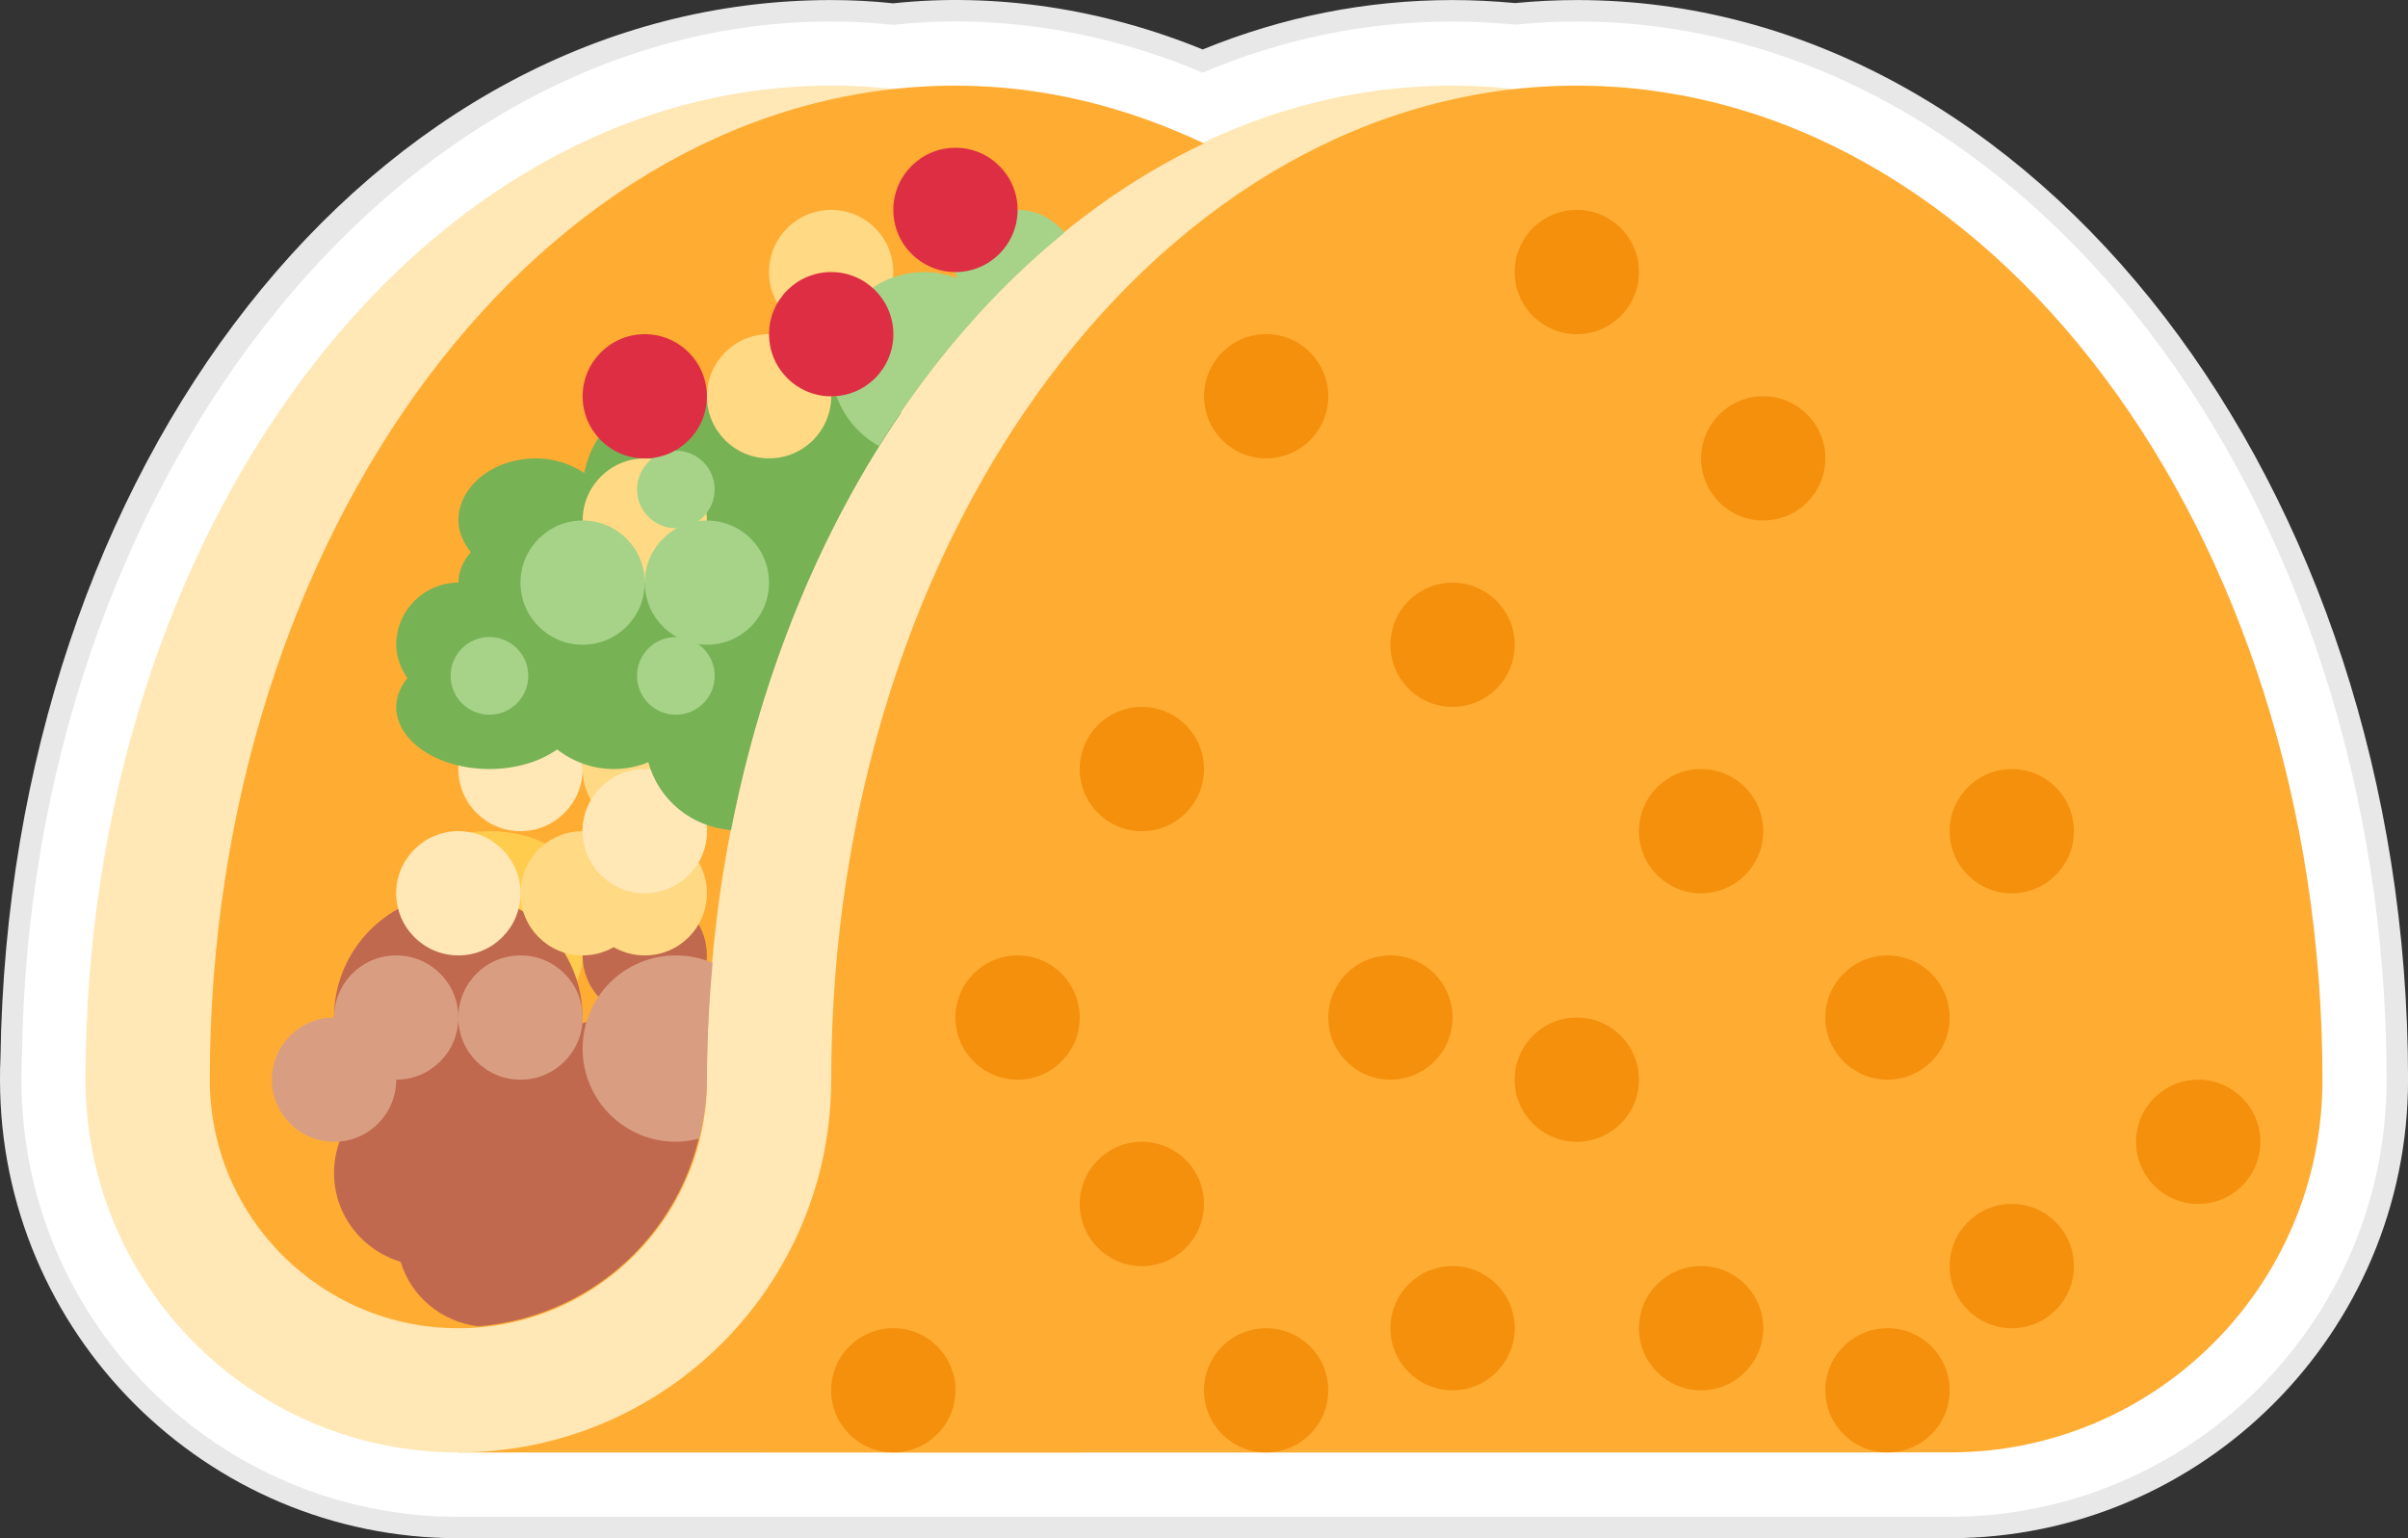 <?xml version="1.0" encoding="utf-8"?>
<!-- Generator: Adobe Illustrator 16.0.0, SVG Export Plug-In . SVG Version: 6.00 Build 0)  -->
<!DOCTYPE svg PUBLIC "-//W3C//DTD SVG 1.1//EN" "http://www.w3.org/Graphics/SVG/1.1/DTD/svg11.dtd">
<svg version="1.1" id="Layer_1" xmlns="http://www.w3.org/2000/svg" xmlns:xlink="http://www.w3.org/1999/xlink" x="0px" y="0px"
	 width="56.24px" height="35.931px" viewBox="0 0 56.24 35.931" enable-background="new 0 0 56.24 35.931" xml:space="preserve">
<rect x="0" y="0" width="56.24" height="35.931" fill="#333333" stroke="none"/>
<g>
	<g transform="matrix(1.25 0 0 -1.25 0 45)">
		<g>
			<g>
				<path fill="#E8E8E8" d="M36.424,7.255H8.56C3.84,7.255,0,11.099,0,15.823c0,0.14,0.001,0.279,0.009,0.419
					c0.165,11.082,6.977,19.757,15.52,19.757c0.395,0,0.777-0.02,1.16-0.061c1.895,0.203,3.903-0.095,5.783-0.862
					c1.498,0.612,3.064,0.923,4.665,0.923c0.38,0,0.765-0.019,1.173-0.056c0.393,0.038,0.78,0.056,1.155,0.056
					c8.562,0,15.528-9.051,15.528-20.176C44.992,11.099,41.148,7.255,36.424,7.255z M15.528,32.799
					c-6.669,0-12.196-7.463-12.32-16.638L3.205,16.08C3.199,15.995,3.2,15.909,3.2,15.823c0-2.96,2.405-5.368,5.36-5.368h27.864
					c2.96,0,5.368,2.408,5.368,5.368c0,9.36-5.531,16.976-12.328,16.976c-0.318,0-0.638-0.018-0.98-0.055l-0.168-0.018l-0.169,0.017
					c-0.361,0.038-0.691,0.055-1.012,0.055c-1.366,0-2.703-0.308-3.974-0.916l-0.688-0.329l-0.688,0.327
					c-1.597,0.759-3.305,1.059-4.896,0.858l-0.201-0.025l-0.2,0.025C16.171,32.78,15.857,32.799,15.528,32.799z"/>
			</g>
		</g>
		<g>
			<g>
				<path fill="#FFFFFF" d="M36.424,7.655H8.56c-4.499,0-8.16,3.664-8.16,8.168c0,0.146,0.001,0.291,0.01,0.438
					c0.143,10.635,6.926,19.337,15.118,19.337c0.396,0,0.777-0.021,1.16-0.063c1.897,0.21,3.904-0.098,5.783-0.893
					c1.496,0.635,3.062,0.956,4.665,0.956c0.379,0,0.764-0.019,1.174-0.058c0.393,0.038,0.78,0.058,1.154,0.058
					c8.341,0,15.128-8.871,15.128-19.776C44.592,11.32,40.928,7.655,36.424,7.655z M15.528,33.199
					c-6.887,0-12.593-7.641-12.72-17.032C2.799,16.012,2.8,15.918,2.8,15.823c0-3.18,2.584-5.768,5.76-5.768h27.864
					c3.18,0,5.768,2.588,5.768,5.768c0,9.581-5.71,17.376-12.728,17.376c-0.333,0-0.667-0.019-1.023-0.057l-0.127-0.014
					l-0.126,0.013c-0.375,0.039-0.72,0.058-1.053,0.058c-1.427,0-2.821-0.321-4.147-0.955l-0.516-0.247l-0.517,0.246
					c-1.666,0.791-3.45,1.105-5.118,0.893l-0.15-0.019l-0.15,0.019C16.205,33.179,15.874,33.199,15.528,33.199z"/>
			</g>
		</g>
	</g>
	<g transform="matrix(1.25 0 0 -1.25 0 45)">
		<g>
			<g>
				<path fill="#FFE8B6" d="M15.53,34.4c-7.693,0-13.932-8.318-13.932-18.577h6.966V8.857h19.876
					c0.655,2.154,1.023,4.502,1.023,6.966C29.462,26.082,23.223,34.4,15.53,34.4"/>
			</g>
			<g>
				<path fill="#FFE8B6" d="M35.267,18.146h5.684C40.092,27.306,34.243,34.4,27.14,34.4c-7.693,0-13.931-8.317-13.931-18.576
					c0-2.465,0.367-4.812,1.022-6.966h21.037V18.146z"/>
			</g>
		</g>
		<g>
			<g>
				<path fill="#FFAC33" d="M43.394,15.824c0,10.259-6.238,18.576-13.932,18.576c-7.693,0-13.931-8.317-13.931-18.576
					c0-2.465,0.367-4.812,1.022-6.966h19.876C40.276,8.858,43.394,11.977,43.394,15.824"/>
			</g>
			<g>
				<path fill="#FFAC33" d="M20.173,15.824H8.563V8.858h11.61V15.824z"/>
			</g>
		</g>
		<g>
			<path fill="#FFE8B6" d="M1.598,15.824c0,3.846,3.12,6.965,6.966,6.965c3.846,0,6.966-3.119,6.966-6.965
				c0-3.848-3.12-6.966-6.966-6.966C4.717,8.858,1.598,11.977,1.598,15.824"/>
		</g>
		<g>
			<path fill="#FFAC33" d="M17.852,34.4c-7.693,0-13.932-8.318-13.932-18.577c0-2.566,2.08-4.644,4.644-4.644
				c2.565,0,4.645,2.078,4.645,4.644c0,8.084,3.88,14.944,9.287,17.497C21.041,34.007,19.483,34.4,17.852,34.4"/>
		</g>
		<g>
			<g>
				<path fill="#FFCC4D" d="M10.886,19.307c0-0.642-0.779-1.161-1.741-1.161c-0.962,0-1.741,0.519-1.741,1.161
					c0,0.642,0.779,1.161,1.741,1.161C10.107,20.468,10.886,19.949,10.886,19.307"/>
			</g>
			<g>
				<path fill="#FFCC4D" d="M10.886,18.146c0-0.642-0.52-1.161-1.161-1.161s-1.161,0.519-1.161,1.161s0.52,1.161,1.161,1.161
					S10.886,18.788,10.886,18.146"/>
			</g>
		</g>
		<g>
			<g>
				<path fill="#C1694F" d="M11.466,16.985c-0.208,0-0.407-0.043-0.591-0.11c0.002,0.037,0.01,0.073,0.01,0.11
					c0,1.283-1.039,2.322-2.322,2.322c-1.281,0-2.322-1.039-2.322-2.322c0-0.609,0.241-1.161,0.626-1.576
					c-0.38-0.32-0.626-0.791-0.626-1.327c0-0.787,0.526-1.445,1.244-1.661c0.194-0.645,0.755-1.116,1.441-1.206
					c2.295,0.18,4.108,2.013,4.253,4.318C13.039,16.357,12.329,16.985,11.466,16.985z"/>
			</g>
			<g>
				<path fill="#C1694F" d="M12.047,16.985c0.641,0,1.161,0.519,1.161,1.161s-0.52,1.161-1.161,1.161
					c-0.641,0-1.161-0.519-1.161-1.161S11.406,16.985,12.047,16.985z"/>
			</g>
		</g>
		<g>
			<g>
				<path fill="#D99E82" d="M12.627,18.146c-0.963,0-1.741-0.78-1.741-1.741c0-0.962,0.779-1.741,1.741-1.741
					c0.152,0,0.295,0.024,0.436,0.061c0.087,0.355,0.145,0.719,0.145,1.1c0,0.739,0.043,1.464,0.106,2.18
					C13.104,18.095,12.871,18.146,12.627,18.146z"/>
			</g>
			<g>
				<path fill="#D99E82" d="M7.403,18.146c-0.641,0-1.161-0.519-1.161-1.161c-0.641,0-1.161-0.519-1.161-1.161
					s0.52-1.161,1.161-1.161c0.641,0,1.161,0.519,1.161,1.161c0.641,0,1.161,0.519,1.161,1.161
					C8.564,17.627,8.044,18.146,7.403,18.146z"/>
			</g>
			<g>
				<path fill="#D99E82" d="M9.725,18.146c-0.641,0-1.161-0.519-1.161-1.161c0-0.642,0.52-1.161,1.161-1.161
					s1.161,0.519,1.161,1.161C10.886,17.627,10.366,18.146,9.725,18.146z"/>
			</g>
		</g>
		<g>
			<g>
				<path fill="#FFD983" d="M12.047,19.307c0-0.642-0.52-1.161-1.161-1.161s-1.161,0.519-1.161,1.161
					c0,0.642,0.52,1.161,1.161,1.161S12.047,19.949,12.047,19.307"/>
			</g>
			<g>
				<path fill="#FFD983" d="M13.208,21.629c0-0.642-0.52-1.161-1.161-1.161c-0.641,0-1.161,0.519-1.161,1.161
					s0.52,1.161,1.161,1.161C12.688,22.79,13.208,22.271,13.208,21.629"/>
			</g>
			<g>
				<path fill="#FFD983" d="M13.208,19.307c0-0.642-0.52-1.161-1.161-1.161c-0.641,0-1.161,0.519-1.161,1.161
					c0,0.642,0.52,1.161,1.161,1.161C12.688,20.468,13.208,19.949,13.208,19.307"/>
			</g>
		</g>
		<g>
			<g>
				<g>
					<path fill="#FFD983" d="M12.047,21.629c-0.641,0-1.161-0.519-1.161-1.161s0.52-1.161,1.161-1.161
						c0.641,0,1.161,0.519,1.161,1.161S12.688,21.629,12.047,21.629z"/>
				</g>
				<g>
					<g>
						<path fill="#FFE8B6" d="M9.725,22.79c-0.641,0-1.161-0.519-1.161-1.161s0.52-1.161,1.161-1.161s1.161,0.519,1.161,1.161
							S10.366,22.79,9.725,22.79z"/>
					</g>
					<g>
						<path fill="#FFE8B6" d="M8.564,20.468c-0.641,0-1.161-0.519-1.161-1.161c0-0.642,0.52-1.161,1.161-1.161
							s1.161,0.519,1.161,1.161C9.725,19.949,9.205,20.468,8.564,20.468z"/>
					</g>
				</g>
			</g>
			<g>
				<path fill="#FFE8B6" d="M12.047,21.629c-0.641,0-1.161-0.519-1.161-1.161s0.52-1.161,1.161-1.161
					c0.641,0,1.161,0.519,1.161,1.161S12.688,21.629,12.047,21.629z"/>
			</g>
		</g>
		<g>
			<path fill="#77B255" d="M15.531,28.595c-0.652,0-1.238-0.202-1.659-0.525c-0.316,0.323-0.755,0.525-1.243,0.525
				c-0.857,0-1.565-0.619-1.71-1.434c-0.251,0.163-0.555,0.273-0.902,0.273c-0.802,0-1.452-0.52-1.452-1.161
				c0-0.22,0.098-0.416,0.231-0.592c-0.143-0.169-0.231-0.361-0.231-0.569c-0.641,0-1.161-0.52-1.161-1.161
				c0-0.235,0.086-0.441,0.207-0.623c-0.128-0.163-0.207-0.342-0.207-0.538c0-0.642,0.779-1.161,1.741-1.161
				c0.499,0,0.947,0.141,1.265,0.366c0.294-0.227,0.657-0.366,1.058-0.366c0.228,0,0.447,0.046,0.646,0.127
				c0.19-0.7,0.802-1.209,1.545-1.268c0.575,2.954,1.685,5.614,3.18,7.802C16.465,28.482,16.016,28.595,15.531,28.595z"/>
		</g>
		<g>
			<g>
				<path fill="#FFD983" d="M15.531,28.595c0-0.641-0.52-1.161-1.162-1.161c-0.641,0-1.161,0.52-1.161,1.161
					c0,0.641,0.52,1.161,1.161,1.161C15.01,29.755,15.531,29.236,15.531,28.595"/>
			</g>
			<g>
				<path fill="#FFD983" d="M16.691,30.916c0-0.641-0.52-1.161-1.161-1.161c-0.641,0-1.162,0.52-1.162,1.161
					c0,0.641,0.52,1.162,1.162,1.162C16.171,32.078,16.691,31.558,16.691,30.916"/>
			</g>
			<g>
				<path fill="#FFD983" d="M13.208,26.273c0-0.641-0.52-1.161-1.161-1.161c-0.641,0-1.161,0.52-1.161,1.161s0.52,1.161,1.161,1.161
					C12.688,27.434,13.208,26.913,13.208,26.273"/>
			</g>
		</g>
		<g>
			<g>
				<path fill="#A6D388" d="M10.886,26.273c-0.641,0-1.161-0.52-1.161-1.161s0.52-1.161,1.161-1.161s1.161,0.52,1.161,1.161
					S11.527,26.273,10.886,26.273z"/>
			</g>
			<g>
				<circle fill="#A6D388" cx="12.628" cy="26.854" r="0.725"/>
			</g>
			<g>
				<circle fill="#A6D388" cx="9.145" cy="23.37" r="0.726"/>
			</g>
			<g>
				<circle fill="#A6D388" cx="12.628" cy="23.37" r="0.726"/>
			</g>
			<g>
				<path fill="#A6D388" d="M13.208,26.273c-0.641,0-1.161-0.52-1.161-1.161s0.52-1.161,1.161-1.161c0.641,0,1.161,0.52,1.161,1.161
					S13.849,26.273,13.208,26.273z"/>
			</g>
			<g>
				<path fill="#A6D388" d="M19.013,32.078c-0.641,0-1.161-0.52-1.161-1.162c0-0.041,0.019-0.074,0.023-0.113
					c-0.19,0.07-0.391,0.113-0.604,0.113c-0.963,0-1.741-0.779-1.741-1.741c0-0.651,0.361-1.211,0.89-1.51
					c0.98,1.572,2.154,2.917,3.47,3.989C19.677,31.907,19.371,32.078,19.013,32.078z"/>
			</g>
		</g>
		<g>
			<g>
				<path fill="#DD2E44" d="M12.047,29.755c-0.641,0-1.161-0.52-1.161-1.161c0-0.641,0.52-1.161,1.161-1.161
					c0.641,0,1.161,0.52,1.161,1.161C13.208,29.236,12.688,29.755,12.047,29.755z"/>
			</g>
			<g>
				<path fill="#DD2E44" d="M15.531,30.916c-0.641,0-1.162-0.52-1.162-1.161c0-0.641,0.52-1.161,1.162-1.161
					c0.641,0,1.161,0.52,1.161,1.161C16.691,30.397,16.171,30.916,15.531,30.916z"/>
			</g>
			<g>
				<path fill="#DD2E44" d="M17.852,33.239c-0.641,0-1.161-0.52-1.161-1.161c0-0.641,0.52-1.162,1.161-1.162
					c0.641,0,1.161,0.52,1.161,1.162C19.013,32.719,18.493,33.239,17.852,33.239z"/>
			</g>
		</g>
		<g>
			<g>
				<path fill="#F4900C" d="M21.335,14.663c-0.641,0-1.161-0.52-1.161-1.161c0-0.642,0.52-1.162,1.161-1.162s1.161,0.52,1.161,1.162
					C22.496,14.144,21.976,14.663,21.335,14.663z"/>
			</g>
			<g>
				<path fill="#F4900C" d="M16.691,11.18c-0.641,0-1.161-0.519-1.161-1.161s0.52-1.161,1.161-1.161
					c0.641,0,1.161,0.519,1.161,1.161S17.332,11.18,16.691,11.18z"/>
			</g>
			<g>
				<path fill="#F4900C" d="M23.657,11.18c-0.641,0-1.161-0.519-1.161-1.161s0.52-1.161,1.161-1.161s1.161,0.519,1.161,1.161
					S24.298,11.18,23.657,11.18z"/>
			</g>
			<g>
				<path fill="#F4900C" d="M27.14,12.341c-0.642,0-1.161-0.519-1.161-1.161s0.519-1.161,1.161-1.161
					c0.642,0,1.161,0.519,1.161,1.161S27.782,12.341,27.14,12.341z"/>
			</g>
			<g>
				<path fill="#F4900C" d="M31.784,12.341c-0.642,0-1.161-0.519-1.161-1.161s0.519-1.161,1.161-1.161
					c0.642,0,1.161,0.519,1.161,1.161S32.426,12.341,31.784,12.341z"/>
			</g>
			<g>
				<path fill="#F4900C" d="M35.267,11.18c-0.642,0-1.162-0.519-1.162-1.161s0.52-1.161,1.162-1.161
					c0.641,0,1.161,0.519,1.161,1.161S35.909,11.18,35.267,11.18z"/>
			</g>
			<g>
				<path fill="#F4900C" d="M37.589,13.502c-0.642,0-1.161-0.52-1.161-1.162c0-0.641,0.519-1.161,1.161-1.161
					c0.642,0,1.161,0.52,1.161,1.161C38.75,12.983,38.231,13.502,37.589,13.502z"/>
			</g>
			<g>
				<path fill="#F4900C" d="M27.14,16.985c0,0.642-0.519,1.161-1.161,1.161c-0.641,0-1.161-0.519-1.161-1.161
					c0-0.642,0.52-1.161,1.161-1.161C26.621,15.824,27.14,16.343,27.14,16.985z"/>
			</g>
			<g>
				<path fill="#F4900C" d="M19.013,18.146c-0.641,0-1.161-0.519-1.161-1.161c0-0.642,0.52-1.161,1.161-1.161
					s1.161,0.519,1.161,1.161C20.174,17.627,19.654,18.146,19.013,18.146z"/>
			</g>
			<g>
				<path fill="#F4900C" d="M41.072,15.824c-0.642,0-1.161-0.52-1.161-1.161c0-0.642,0.519-1.161,1.161-1.161
					s1.161,0.519,1.161,1.161C42.233,15.305,41.714,15.824,41.072,15.824z"/>
			</g>
			<g>
				<path fill="#F4900C" d="M21.335,20.468c0.641,0,1.161,0.519,1.161,1.161s-0.52,1.161-1.161,1.161s-1.161-0.519-1.161-1.161
					S20.695,20.468,21.335,20.468z"/>
			</g>
			<g>
				<path fill="#F4900C" d="M27.14,22.79c0.642,0,1.161,0.52,1.161,1.161s-0.519,1.161-1.161,1.161c-0.642,0-1.161-0.52-1.161-1.161
					C25.979,23.309,26.498,22.79,27.14,22.79z"/>
			</g>
			<g>
				<path fill="#F4900C" d="M23.657,27.434c0.641,0,1.161,0.52,1.161,1.161c0,0.641-0.52,1.161-1.161,1.161s-1.16-0.52-1.16-1.161
					C22.497,27.954,23.016,27.434,23.657,27.434z"/>
			</g>
			<g>
				<path fill="#F4900C" d="M32.945,28.595c-0.642,0-1.161-0.52-1.161-1.161s0.519-1.161,1.161-1.161
					c0.642,0,1.161,0.52,1.161,1.161S33.587,28.595,32.945,28.595z"/>
			</g>
			<g>
				<path fill="#F4900C" d="M29.462,29.755c0.642,0,1.161,0.52,1.161,1.161c0,0.641-0.519,1.162-1.161,1.162
					c-0.642,0-1.161-0.52-1.161-1.162C28.301,30.276,28.82,29.755,29.462,29.755z"/>
			</g>
			<g>
				<path fill="#F4900C" d="M37.589,21.629c-0.642,0-1.161-0.519-1.161-1.161s0.519-1.161,1.161-1.161
					c0.642,0,1.161,0.519,1.161,1.161S38.231,21.629,37.589,21.629z"/>
			</g>
			<g>
				<path fill="#F4900C" d="M31.784,21.629c-0.642,0-1.161-0.519-1.161-1.161s0.519-1.161,1.161-1.161
					c0.642,0,1.161,0.519,1.161,1.161S32.426,21.629,31.784,21.629z"/>
			</g>
			<g>
				<path fill="#F4900C" d="M29.462,16.985c-0.642,0-1.161-0.519-1.161-1.161s0.519-1.161,1.161-1.161
					c0.642,0,1.161,0.519,1.161,1.161S30.104,16.985,29.462,16.985z"/>
			</g>
			<g>
				<path fill="#F4900C" d="M35.267,15.824c0.641,0,1.161,0.519,1.161,1.161c0,0.642-0.52,1.161-1.161,1.161
					c-0.642,0-1.162-0.519-1.162-1.161C34.105,16.343,34.625,15.824,35.267,15.824z"/>
			</g>
		</g>
	</g>
</g>
</svg>
